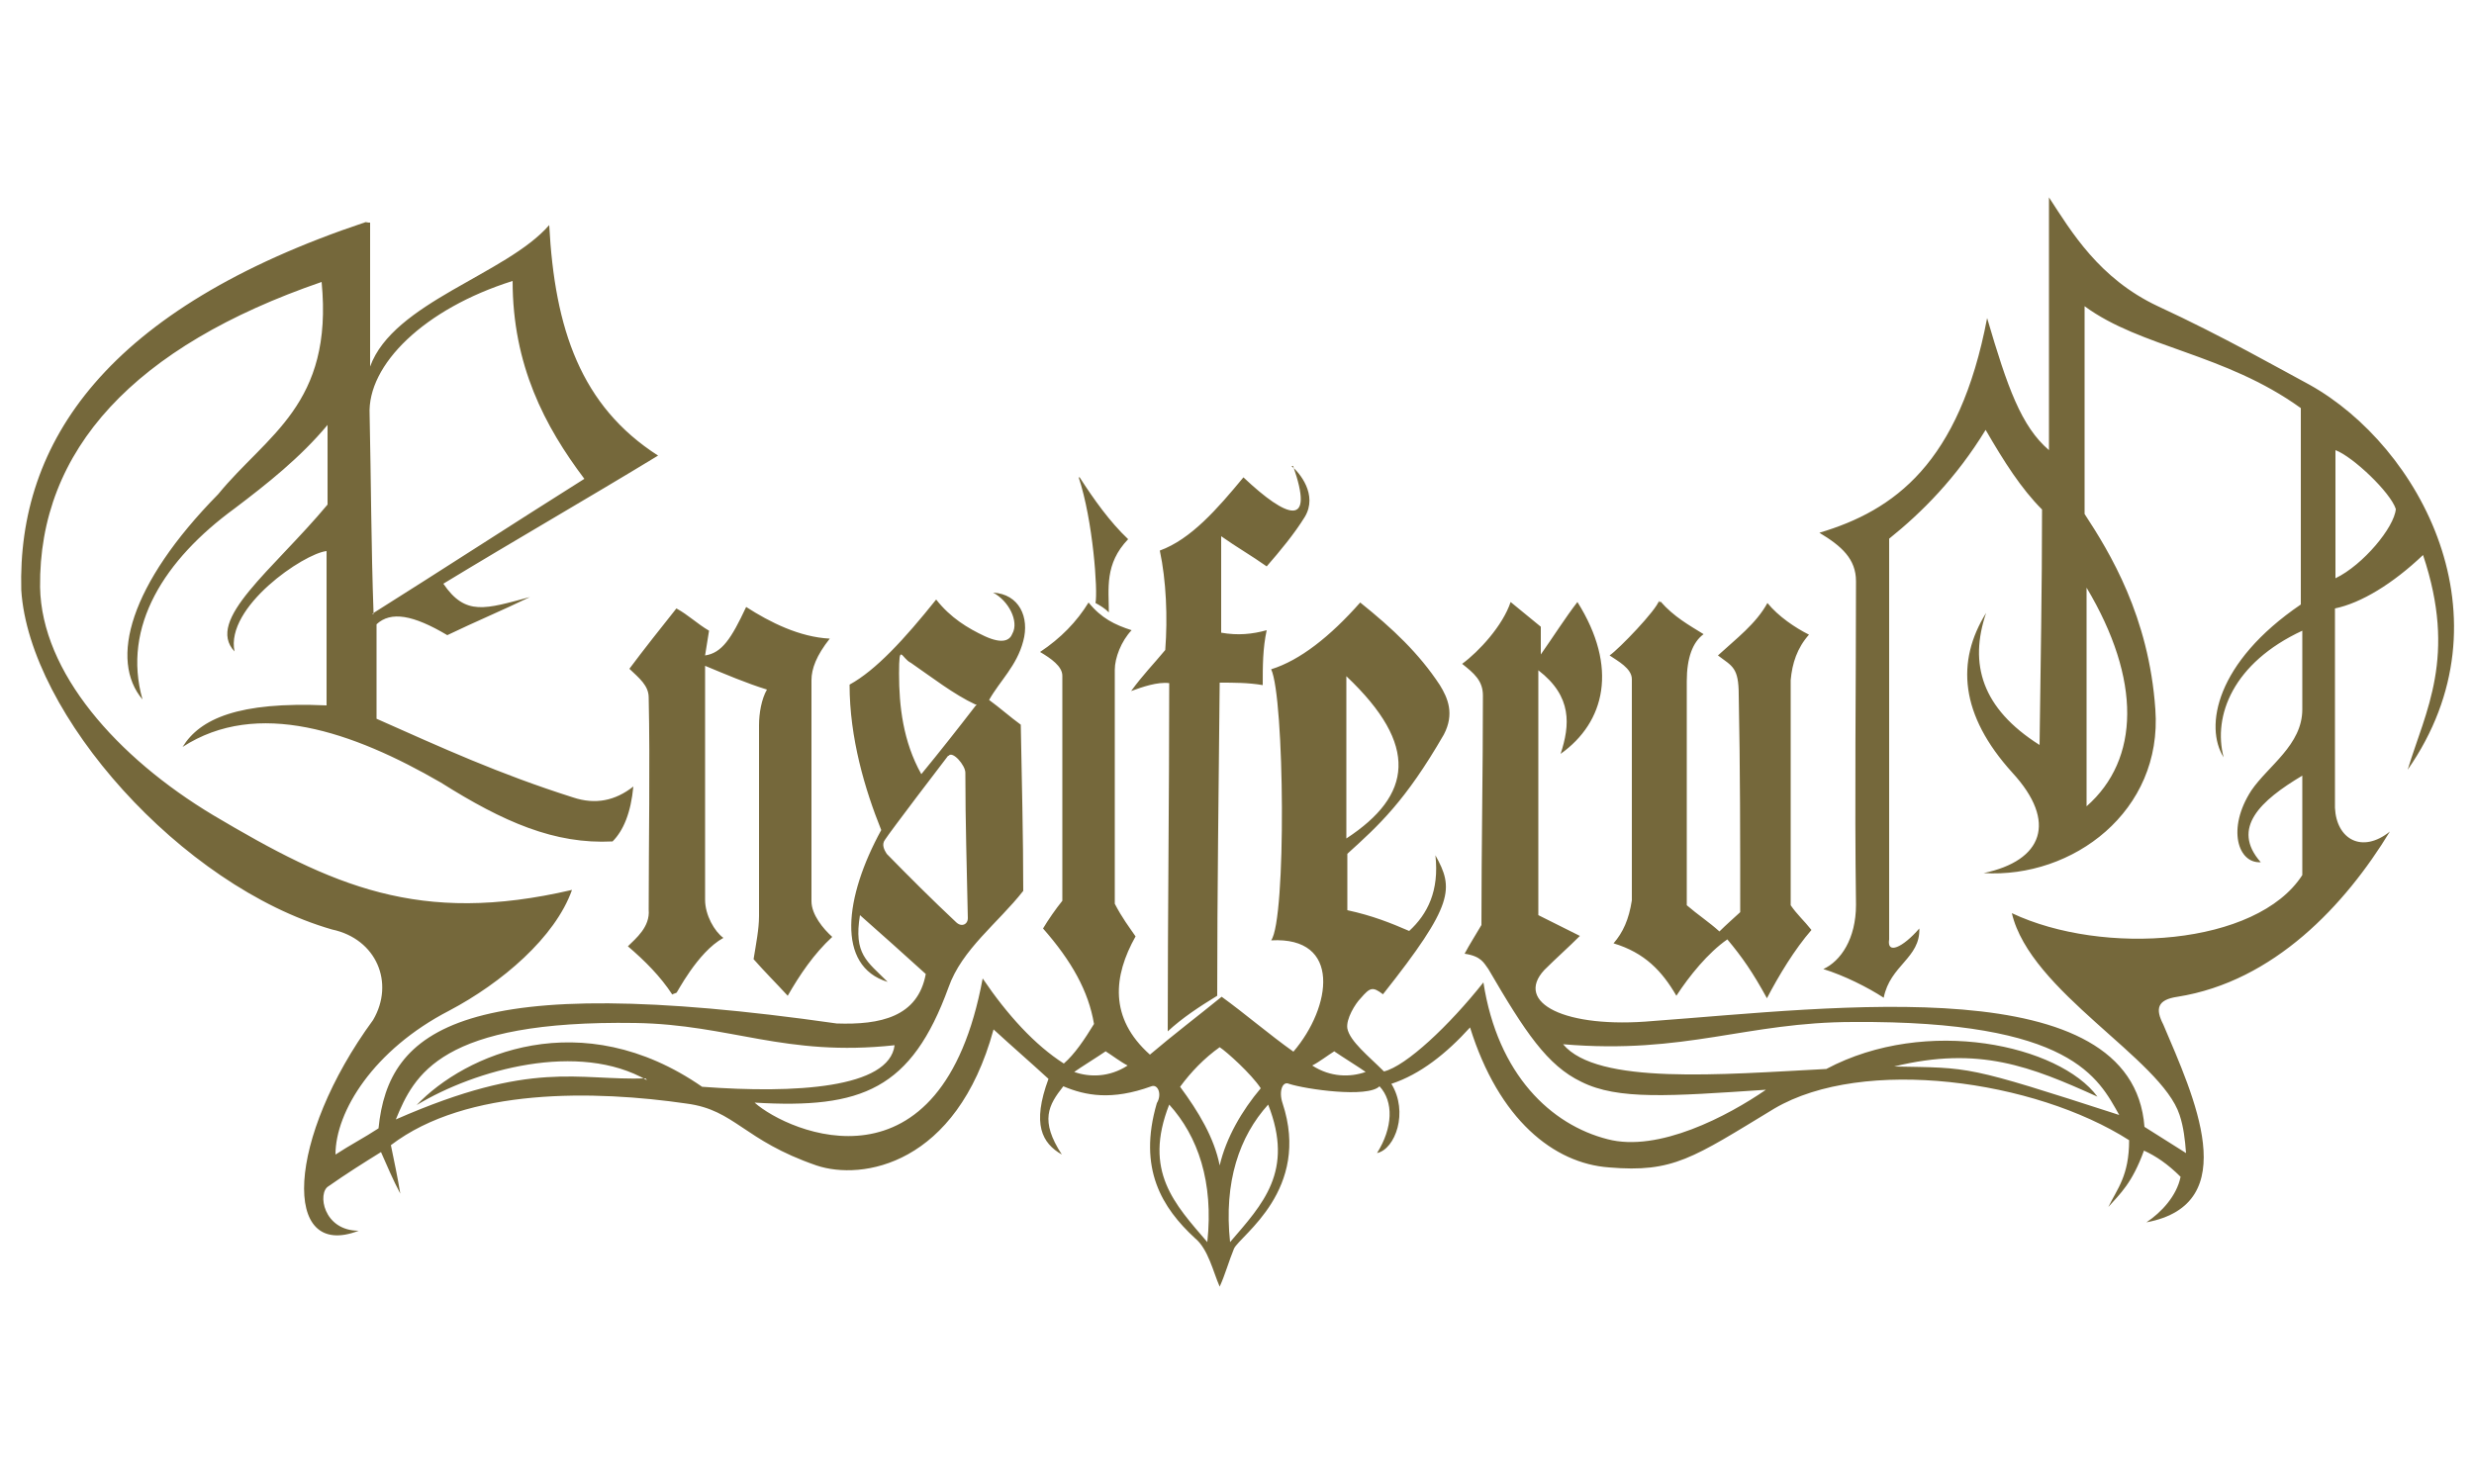 <?xml version="1.0" encoding="UTF-8"?>
<svg id="Calque_1" data-name="Calque 1" xmlns="http://www.w3.org/2000/svg" version="1.1" viewBox="0 0 500 300">
  <defs>
    <style>
      .cls-1 {
        fill: #75683b;
        fill-rule: evenodd;
        stroke-width: 0px;
      }
    </style>
  </defs>
  <g id="surface1">
    <path class="cls-1" d="M73.9,44.9C21.5,62.4,3.5,89.4,4.3,119.3c1.6,25.1,32.3,59.8,62.8,68.6,9,1.9,12.7,10.8,8.3,18.3-17.5,23.9-18.6,48.7-2.9,42.6-7.2,0-8.4-7.7-6.1-9,3.4-2.4,7.2-4.8,10.6-6.9,1.3,2.9,2.4,5.6,3.9,8.4-.5-3.1-1.3-6.9-1.9-9.8,15.3-11.7,41.3-11.1,59.8-8.4,9.8,1.3,11.4,7.4,26.2,12.5,9.2,3.1,28.3,0,35.8-27.5,3.7,3.4,7.4,6.6,11.1,10-3.4,9.2-1.3,13,2.7,15.3-4.5-6.9-2.7-10,.3-13.8,4.5,1.9,9.8,2.9,17.8,0,1.3-.5,2.2,1.6,1.1,3.4-3.9,13.3,1.1,21.2,7.7,27.3,2.7,2.2,3.7,6.9,5,9.8,1.1-2.4,1.9-5.3,2.9-7.7,1.3-2.7,15.6-11.9,9.8-29.4-.8-2.4,0-4.5,1.3-3.9,3.4,1.1,15.9,2.9,18.3.5,2.9,3.1,2.7,8.4-.5,13.5,3.7-.8,6.4-8.3,2.9-14,5.8-1.9,11.1-6.1,15.9-11.4,5.8,18.6,16.9,27.5,28.1,28.3,13,1.1,16.9-1.9,33.4-11.9,18-10.6,52.6-5.8,71.7,6.4,0,7.2-2.4,9.8-4.2,13.5,2.4-2.7,4.8-4.8,7.2-11.4,2.4,1.1,4.8,2.7,7.4,5.3-.8,3.9-3.9,7.2-6.9,9.2,19.8-3.7,9.5-25.6,3.4-40-1.6-3.1-1.3-5,2.9-5.6,19.5-3.1,33.9-18.6,42.9-33.4-5.6,4.5-10.8,1.6-11.1-4.8v-40.3c5.3-1.1,11.7-5,17.8-10.8,6.9,20.6.5,31.5-3.1,43.4,21.4-30.7,2.4-65.4-19.8-77.8-5.8-3.1-17.5-9.8-30.7-15.9-11.9-5.6-17.5-15.1-22-22v51.1c-5.6-4.8-8.4-12.7-12.5-26.7-5.6,29.4-18.8,38.9-33.9,43.4,4.5,2.7,7.4,5.3,7.4,9.8,0,21.7-.3,43.7,0,65.4,0,6.9-3.1,11.4-6.6,13,4.2,1.3,9,3.7,12.2,5.8,1.3-6.6,7.4-8,7.2-14-3.4,3.9-6.6,5.3-6.1,2.2v-81c6.6-5.3,13.5-12.2,19.5-22,3.7,6.4,7.2,11.9,11.4,16.1,0,15.9-.3,31.7-.5,47.6-11.7-7.4-14.3-16.4-10.8-26.7-6.1,9.8-5.3,20.6,5.3,32.3,9.2,10,6.1,17.8-5.8,20.3,18,1.1,36.2-12.5,34.7-33.1-1.3-18.8-9.2-31.7-14.3-39.5v-42c11.4,8.4,28.3,9.5,43.7,20.6v39.7c-17.2,11.7-19.5,24.7-15.6,30.9-2.2-8.4,1.9-19.1,15.9-25.6v15.9c0,7.2-6.9,11.4-10.3,16.4-5,7.7-2.7,14.8,1.9,14.5-6.1-6.9,0-12.5,8.4-17.5v20.1c-9.2,14.3-40.3,16.4-58.7,7.7,3.7,15.9,30.2,29.4,33.9,40.8.8,2.4,1.1,5,1.3,7.7l-8.4-5.3c-2.4-32-62.5-24.1-99.3-21.4-17.8,1.6-28.1-3.7-22-10.3,2.4-2.4,4.8-4.5,7.2-6.9l-8.4-4.2v-49.5c6.9,5.3,6.4,11.1,4.5,16.9,9-6.4,11.7-17.5,3.4-30.7-2.4,3.1-5,7.2-7.4,10.6v-5.6c-1.9-1.6-4.2-3.4-6.1-5-1.6,4.8-6.4,10-9.8,12.5,2.4,1.9,4.2,3.4,4.2,6.4,0,15.3-.3,30.7-.3,46.4-1.1,1.9-2.4,3.9-3.4,5.8,3.4.5,3.9,1.9,4.8,3.1,7.4,12.7,11.9,19.5,18.8,22.8,7.4,3.7,17.8,2.9,37.3,1.6-7.7,5.3-21.7,12.7-32,10-11.4-2.9-22.2-13-25.1-31.7-6.9,8.7-15.6,16.9-20.1,18-3.1-3.1-6.9-6.1-7.4-8.7-.3-1.9,1.6-5,2.7-6.1,1.9-2.2,2.4-2.4,4.5-.8,14.5-18.3,14.3-21.4,10.6-28.1.8,7.2-1.6,11.9-5.3,15.3-3.7-1.6-7.4-3.1-12.5-4.2v-11.4c6.4-5.8,11.7-10.6,19.5-24.1,2.2-4.2.8-7.4-.8-10-4.2-6.4-9.5-11.4-16.1-16.7-6.1,6.9-12.2,11.7-18,13.5,2.7,5.6,3.1,50.6,0,54.8,14.3-.8,12.2,13.5,4.5,22.5-4.8-3.4-9.8-7.7-14.5-11.1-4.8,3.9-9.8,7.7-14.5,11.7-8.3-7.4-7.4-15.9-2.9-23.9-1.3-1.9-2.7-3.7-4.2-6.6v-47.3c0-2.4,1.3-5.8,3.4-8-3.4-1.1-6.1-2.4-8.7-5.6-2.4,3.9-5.6,7.2-9.8,10,2.2,1.3,4.5,2.9,4.5,4.8v45.5c-1.3,1.6-2.9,3.9-3.9,5.6,5.8,6.6,9.2,12.7,10.3,19.3-1.9,3.1-3.9,6.1-6.1,8-5.8-3.7-11.4-9.8-16.4-17.2-8.3,44.7-39.2,31.2-46.1,25.1,21.7,1.3,31.7-2.7,39.2-23.3,2.7-7.7,10-13,15.1-19.5,0-11.1-.3-22.5-.5-33.6-2.2-1.6-4.2-3.4-6.4-5,2.2-3.9,5.6-6.9,6.9-11.9,1.3-4.8-.8-9.5-6.1-9.8,3.1,1.6,5.3,5.8,3.9,8.3-.5,1.3-1.9,2.2-5.6.5-3.4-1.6-6.9-3.7-9.8-7.4-6.4,8-12.2,14.3-17.5,17.2,0,10.8,3.1,21.2,6.4,29.4-7.4,13.5-9.2,27.5,1.3,30.7-4.2-4.2-6.9-5.6-5.6-13.5,4.2,3.7,9,8,13.3,11.9-1.6,8.7-9.2,10.3-18,10-75.7-10.8-90.6,1.1-92.6,21.2-2.9,1.9-5.8,3.4-8.7,5.3,0-8.7,7.7-21.2,23-29.1,10.6-5.6,21.4-14.8,24.8-24.4-30.9,7.2-48.4-.8-72.5-15.1-19.5-11.7-34.7-28.9-35-46.1-.3-27.8,19.1-48.7,56.9-61.7,2.4,24.8-11.1,30.9-20.9,42.9-18,18.3-22,33.6-15.3,41.5-4.2-14.8,4.5-28.3,18.6-38.6,6.6-5,13.3-10.3,18.8-16.9v16.1c-11.1,13.3-24.8,23.3-18.8,29.7-1.9-9,14-19.8,18.6-20.3v31.2c-17.8-.8-25.6,2.7-29.1,8.4,15.1-9.8,34.4-3.1,52.2,7.2,12.7,8,23,12.5,34.7,11.9,2.2-2.2,3.7-5.8,4.2-11.1-3.7,2.9-7.7,3.7-12.2,2.2-15.1-4.8-26.4-10-39.7-15.9v-19.1c2.9-2.7,7.4-1.9,14.3,2.2,5.6-2.7,11.1-5,16.7-7.7-9,2.4-13,3.9-17.5-2.7,14.3-8.7,29.1-17.2,43.4-25.9-15.6-10-20.9-25.6-22-46.6-8.7,10-31.5,15.6-36.2,28.6v-29.1h.3-.6ZM75.2,124.1c14.3-9,28.6-18.3,42.9-27.3-8-10.6-14.5-23-14.5-40-17.8,5.6-29.4,16.9-28.9,27,.3,13.8.3,26.4.8,40.3,0,0-.3,0-.3,0ZM130.6,218c-14,.5-22.8-3.9-50.6,8.3,3.7-9,9-20.1,48.4-19.5,19.3.3,30.2,6.9,52.4,4.5-1.1,8.7-20.1,9.8-38.9,8.4-24.4-16.9-47.9-6.6-57.7,3.7,11.9-7.2,32.8-13,46.6-5l-.3-.3h0ZM135.9,201.1c-2.4-3.7-5.6-6.9-9-9.8,1.6-1.6,4.5-3.9,4.2-7.4,0-14,.3-29.1,0-42.9,0-2.4-1.9-3.9-3.9-5.8,2.9-3.9,6.4-8.3,9.5-12.2,2.4,1.3,4.2,3.1,6.6,4.5l-.8,5c3.4-.5,5.3-3.4,8.3-9.8,4.8,3.1,10.8,6.1,16.9,6.4-2.7,3.4-3.7,6.1-3.7,8.4v44.7c0,2.7,2.4,5.6,4.2,7.2-3.7,3.4-6.6,7.7-9,11.9-2.2-2.4-4.8-5-6.9-7.4.5-3.1,1.1-6.1,1.1-8.7v-38.6c0-2.4.5-5.3,1.6-7.2-4.2-1.3-8.4-3.1-12.5-4.8v47.3c0,3.1,1.9,6.4,3.7,7.7-5.3,2.9-9.5,11.4-9.5,11.1l-.8.3h0ZM197.3,142.5c-3.7,4.8-7.4,9.5-11.1,14-3.7-6.6-4.5-13.8-4.5-20.3s.5-3.1,2.4-2.2c4.2,2.9,8.7,6.4,13,8.4h.3ZM191.7,152.8c.8-1.1,3.4,1.9,3.4,3.4,0,10.3.3,19.3.5,29.4,0,1.3-1.3,1.9-2.4.8-4.8-4.5-9.5-9.2-14-13.8-.5-.8-1.1-1.9-.3-2.9.8-1.3,11.9-15.9,12.7-16.9h0ZM218.2,96.5c2.9,4.5,6.1,9,9.8,12.5-4.8,5-3.9,10-3.9,14.8-.8-.8-1.6-1.3-2.7-1.9.5-2.4-.5-16.7-3.4-25.4h.3,0ZM261.3,94.1c4.5,12.7-1.1,10.8-10,2.4-5.3,6.4-10.6,12.5-16.9,14.8,1.3,6.1,1.6,13.5,1.1,20.1-2.4,2.9-4.5,5-6.9,8.3,2.2-.8,5.3-1.9,7.7-1.6,0,23.3-.3,46.8-.3,70.4,2.9-2.7,6.4-5,10-7.2,0-21.2.3-41.5.5-63.3,2.9,0,5.8,0,8.7.5,0-3.9,0-7.4.8-11.1-2.9.8-5.8,1.1-9.2.5v-19.5c3.1,2.2,6.1,3.9,9.2,6.1,2.7-3.1,5.6-6.6,7.7-10,2.7-4.5-1.1-9-2.7-10.3h.3ZM223.4,212.5c1.3.8,3.1,2.2,4.5,2.9-3.7,2.4-7.7,2.4-10.8,1.3,1.1-.8,4.8-3.1,6.4-4.2h0ZM269.7,212.5c-1.3.8-3.1,2.2-4.5,2.9,3.7,2.4,7.7,2.4,10.8,1.3-1.1-.8-4.8-3.1-6.4-4.2h0ZM246.5,211.7c-3.1,2.2-5.8,5-8,8,3.7,5,6.9,10.3,8,15.9,1.3-5.6,4.5-11.1,8.3-15.6-1.9-2.9-6.9-7.4-8.3-8.3h0ZM236.3,223.3c5.8,6.4,9,15.6,7.7,27.8-6.6-7.7-13-14.3-7.7-27.8ZM256.3,223.3c-5.8,6.4-9,15.6-7.7,27.8,6.6-7.7,13-14.3,7.7-27.8ZM272.1,136.7c14.8,14,13.3,24.1,0,32.8v-32.8ZM335.6,121.6c2.7,3.1,5.8,4.8,8.7,6.6-2.2,1.6-3.4,4.8-3.4,9.5v45.3c2.2,1.9,4.5,3.4,6.6,5.3,1.3-1.3,2.9-2.7,4.2-3.9,0-14.5,0-29.1-.3-43.9,0-5.6-1.3-5.8-4.2-8,3.7-3.4,7.7-6.4,10-10.6,2.2,2.7,5.6,5,8.4,6.4-2.4,2.7-3.4,5.8-3.7,9.2v45.5c1.3,1.9,2.7,3.1,4.2,5-3.4,3.9-6.6,9.2-9,13.8-2.9-5.3-5-8.3-8-11.9-3.9,2.7-7.7,7.4-10.3,11.4-2.9-5-6.4-8.7-12.7-10.6,1.9-2.2,3.1-4.8,3.7-8.7v-44.7c0-2.2-2.9-3.7-4.5-4.8,1.9-1.3,9.5-9.2,10-11.1v.3h.2ZM382.8,215.6c15.6.3,14.3-.3,45.5,9.8-4.2-7.4-9.5-19.1-53.7-18.8-21.7,0-33.9,6.6-58.7,4.5,6.9,8.3,32,6.1,53.2,5,20.3-10.8,47.1-4.8,54.8,5.6-13.5-6.1-23.9-10.3-41.1-6.1h0ZM421.7,118.8c11.1,18.6,10.8,34.7,0,44.2,0,0,0-44.5,0-44.2ZM472,91v25.9c5.6-2.7,11.9-10.3,12.2-14-1.1-3.4-8.7-10.6-12.2-11.9"/>
  </g>
</svg>